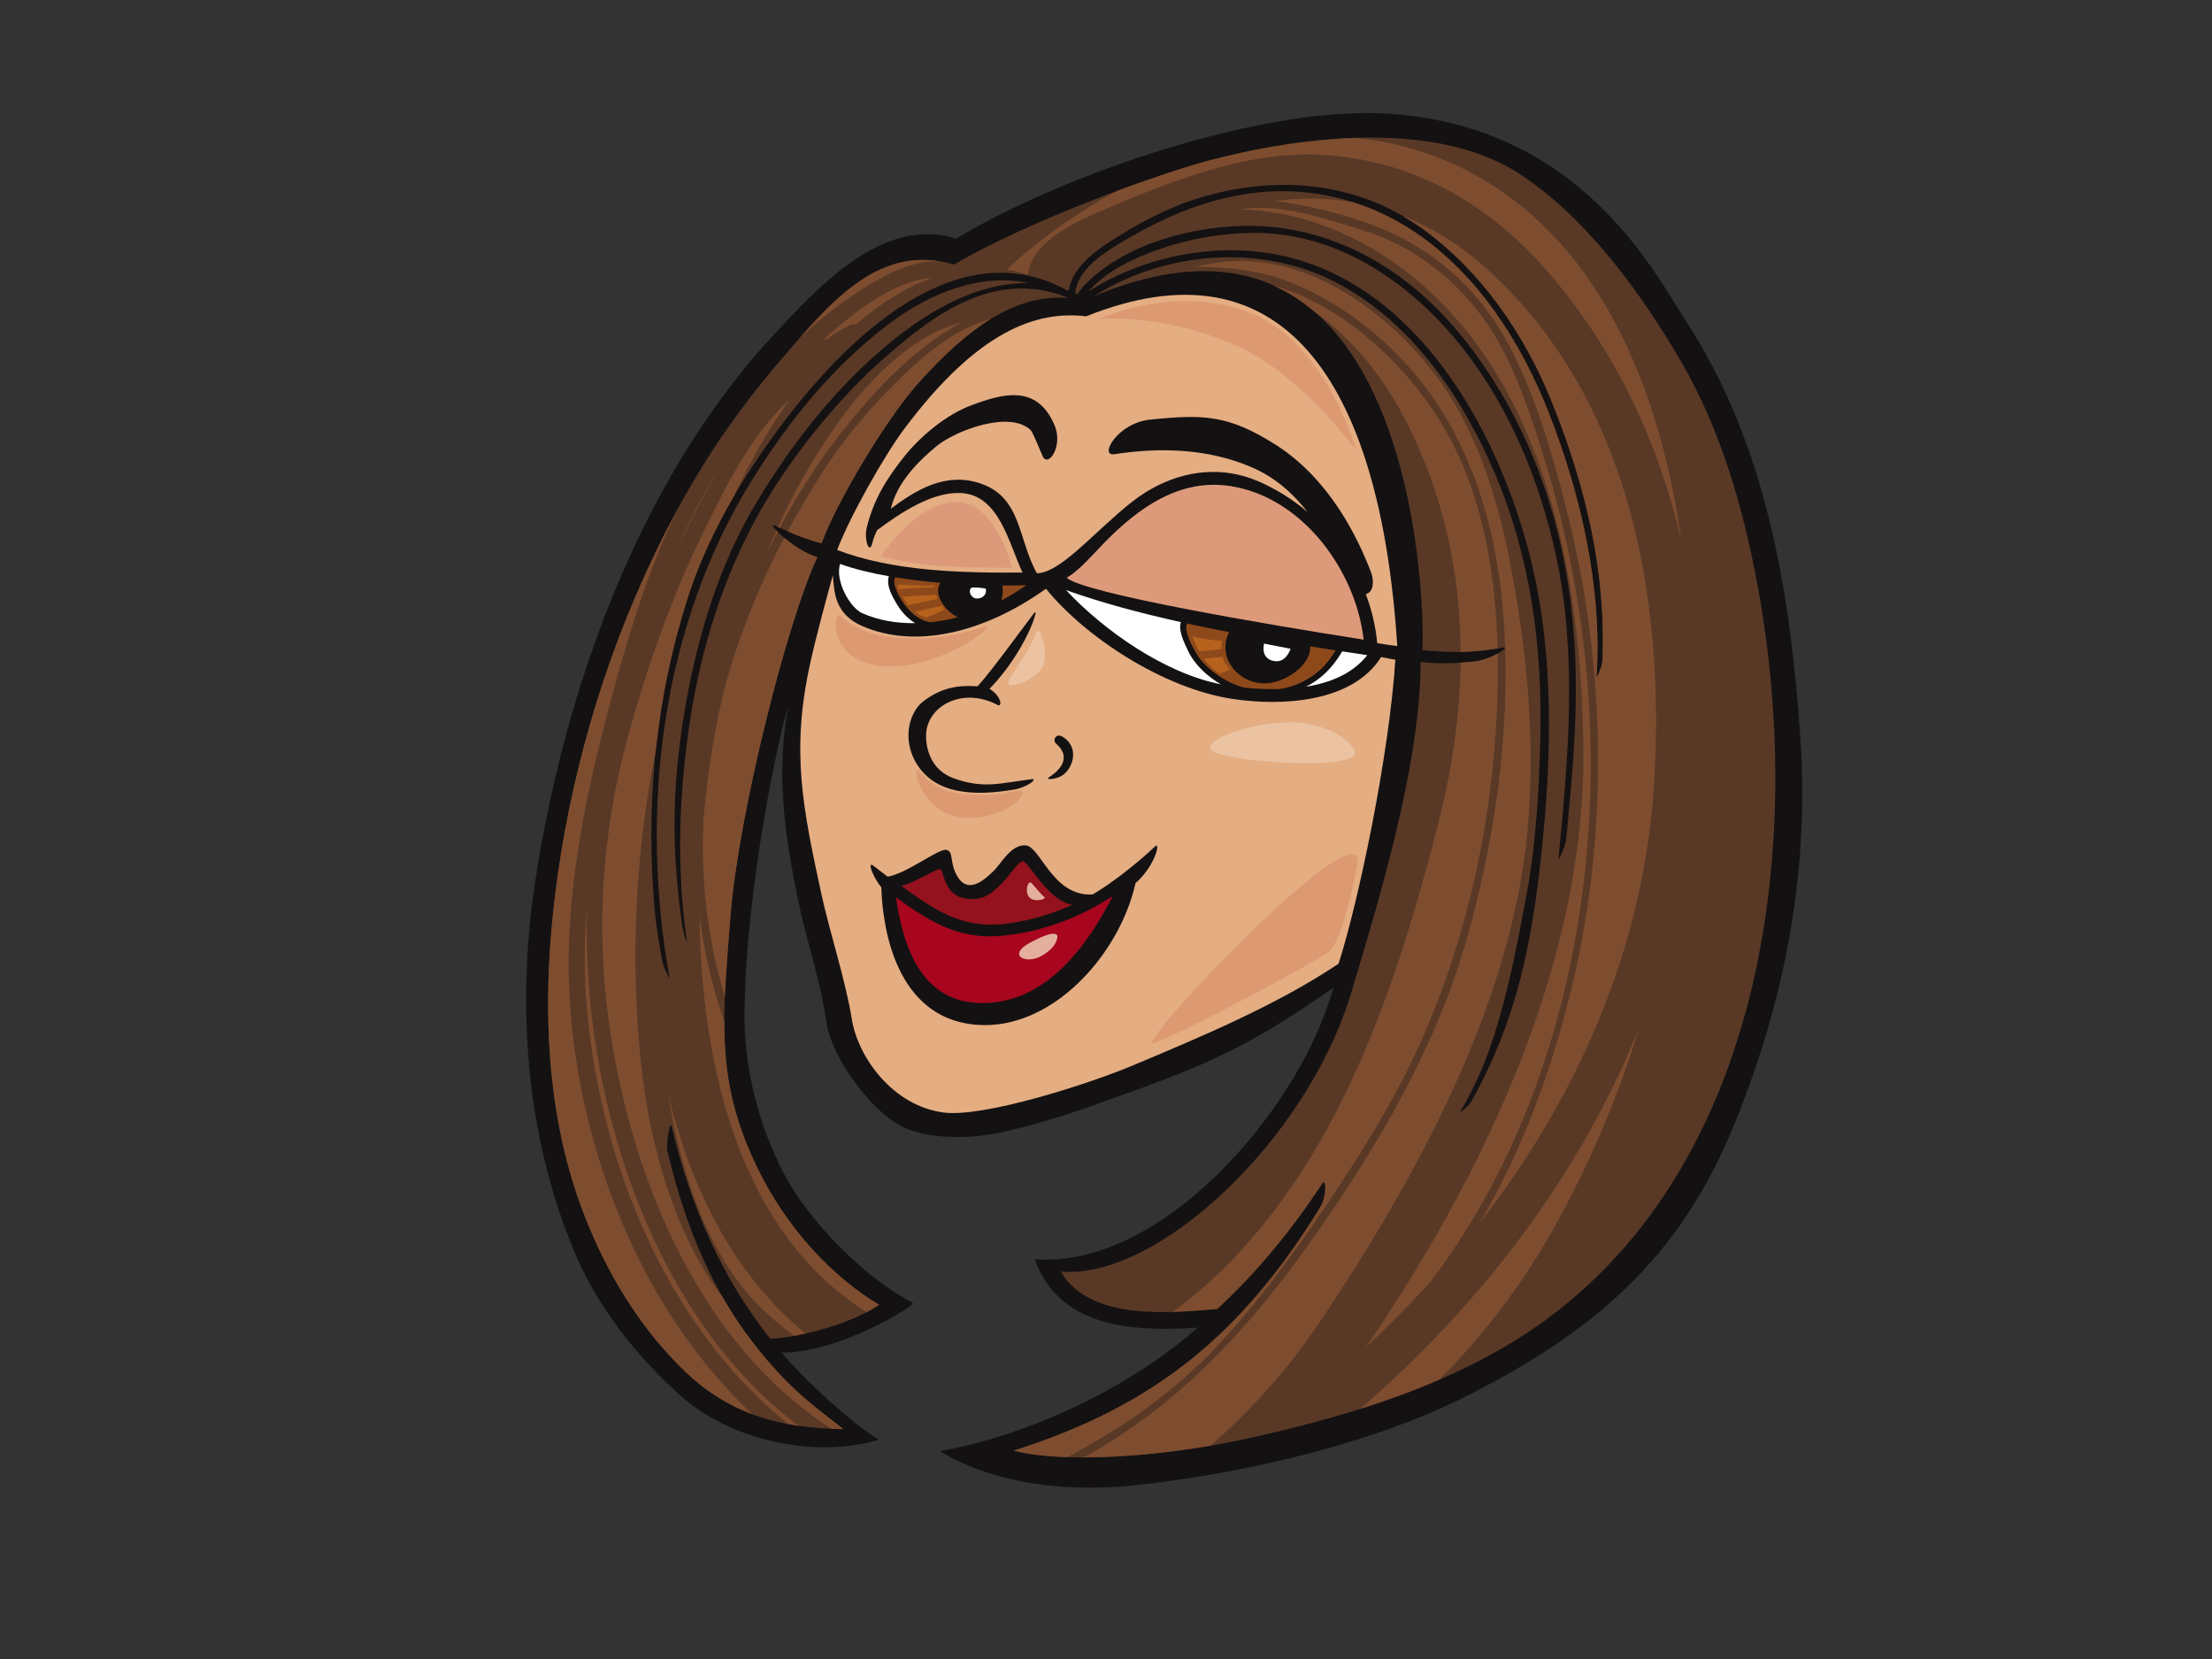 <?xml version="1.0" encoding="utf-8"?>
<!-- Generator: Adobe Illustrator 17.0.0, SVG Export Plug-In . SVG Version: 6.00 Build 0)  -->
<!DOCTYPE svg PUBLIC "-//W3C//DTD SVG 1.1//EN" "http://www.w3.org/Graphics/SVG/1.1/DTD/svg11.dtd">
<svg version="1.1" id="Layer_1" xmlns="http://www.w3.org/2000/svg" xmlns:xlink="http://www.w3.org/1999/xlink" x="0px" y="0px"
	 width="800px" height="600px" viewBox="0 0 800 600" enable-background="new 0 0 800 600" xml:space="preserve">
<rect x="0" y="0" width="800" height="600" fill="#333333" stroke="none"/>
<g>
	<path fill="#141112" d="M609.434,115.618c-11.054-16.895-38.23-71.286-109.619-74.608c-43.9-2.047-113.881,21.292-154.008,45.293
		c-26.85-8.544-50.88,18.51-67.048,35.976c-15.895,17.17-30.592,38.657-42.656,61.873c-21.532,41.428-34.98,86.97-42.235,132.631
		c-7.179,45.176-4.052,92.875,13.679,135.489c8.376,20.135,21.949,37.357,38.062,52.07c18.245,16.663,49.193,23.281,72.197,16.37
		c-9.775-6.064-26.301-20.995-35.153-31.531c20.5,0.297,48.876-17.231,47.457-17.979c-15.801-8.32-31.233-23.628-41.229-37.894
		c-9.019-12.865-19.973-38.749-19.63-66.959c0.573-47.228,12.969-102.205,15.688-110.442c-3.923,23.453-1.826,42.55,3.534,68.903
		c3.216,15.821,8.173,29.195,10.458,45.184c1.642,11.482,14.655,30.026,25.596,36.521c10.038,5.951,26.783,5.388,37.351,3.059
		c17.685-3.898,30.052-8.528,47.078-14.657c32.406-11.675,45.837-18.731,73.392-37.724c-1.507,4.723-3.145,9.404-5.055,13.989
		c-16.11,38.701-60.218,87.353-103.043,84.277c9.091,25.702,37.623,26.051,58.866,24.714
		c-23.863,21.102-59.712,38.654-93.156,44.649c4.86,3.098,28.528,17.076,72.072,12.189c43.543-4.887,86.027-16.412,114.234-30.098
		c55.499-26.928,83.628-56.585,101.957-102.697c17.805-44.802,26.19-90.094,22.881-137.822
		C647.472,214,638.843,160.572,609.434,115.618z"/>
	<path fill="#E4AD82" d="M409.366,385.474c-15.2,6.379-53.391,18.779-68.133,16.879c-18.194-2.349-30.971-19.852-33.189-33.9
		c-2.152-13.597-8.041-31.536-10.962-45.019c-6.819-31.484-11.034-51.8-4.103-83.386c2.192-10,6.171-24.668,8.239-32.033
		c0.49,6.1,0.589,14.05,10.689,18.436c19.007,8.255,43.738,2.617,66.384-13.522c14.134,17.408,42.391,36.109,67.675,39.877
		c17.446,2.596,43.051,1.412,53.524-15.156c1.405,0.181,3.754,0.786,5.16,0.941c-2.223,34.733-13.408,87.832-20.537,109.955
		C461.596,363.609,434.39,374.967,409.366,385.474z"/>
	<path fill="#E4AD82" d="M392.838,114.397c69.876-28.008,106.242,21.418,112.509,119.268c-1.173-0.136-4.642-0.622-7.266-1.059
		c-0.542-6.095-1.971-12.053-4.121-17.733c2.656-0.517,3.164-4.579,1.923-7.828c-4.814-12.601-15.033-33.986-34.916-46.453
		c-16.838-10.558-25.801-10.82-45.105-8.82c-11.653,1.206-18.571,13.383-12.806,12.493c16.668-2.569,33.971-2.02,49.605,4.708
		c8.53,3.666,14.935,9.423,20.234,16.202c-5.449-4.621-11.555-8.468-18.176-11.257c-12.763-5.374-26.215-3.803-38.113,2.778
		c-6.691,3.698-12.434,9.185-18.082,14.257c-6.916,6.218-16.822,16.431-23.526,16.36c-7.017-12.592-5.434-27.911-21.134-32.702
		c-12.23-3.74-22.555,2.589-31.694,9.382c2.278-9.49,9.818-17.082,16.513-22.609c6.973-5.764,26.733-13.147,34.16-5.727
		c0.884,1.016,3.796,8.486,4.358,9.54c2.033,3.82,7.369-3.928,4.189-11.42c-6.391-15.066-19.022-11.363-30.279-7.121
		c-8.961,3.375-18.215,11.108-24.1,18.49c-6.392,8.016-11.111,15.652-13.561,25.756c-1.017,4.202,0.981,9.849,2.01,5.6
		c0.409-1.681,1.03-3.26,1.778-4.775c8.397-6.232,19.651-13.756,29.928-13.439c14.144,0.441,17.528,17.839,22.657,28.803
		c-22.557,0.138-46.73-0.46-67.044-8.172c4.307-11.562,16.879-33.953,24.29-43.851C353.728,119.46,374.935,112.265,392.838,114.397z
		"/>
	<path fill="#FFFFFF" d="M427.075,224.998c-1.049,3.121,1.366,7.718,2.522,10.23c2.315,5.026,6.989,9.388,11.93,12.25
		c-20.327-3.99-42.232-19.355-55.981-34.058C398.18,217.939,412.387,221.732,427.075,224.998z"/>
	<path fill="#DD9A7B" d="M385.757,208.964c4.61-2.667,9.091-8.032,13.63-12.682c12.312-12.614,27.322-23.402,45.745-20.468
		c26.089,4.156,45.224,30.638,48.05,55.524C457.513,225.765,392.273,214.632,385.757,208.964z"/>
	<path fill="#8E491B" d="M432.917,236.711c-1.326-2.167-4.918-8.333-3.585-11.203c5.032,1.093,10.115,2.131,15.21,3.114
		c-4.221,8.239,1.993,17.692,11.753,18.517c6.887,0.585,17.789-5.714,17.578-13.373c3.098,0.498,6.153,0.977,9.185,1.446
		c-2.874,4.668-5.863,8.066-11.097,10.916c-2.909,1.585-5.993,2.576-9.145,3.084c-4.253,0.107-8.479-0.092-12.434-0.476
		c-0.167-0.043-0.337-0.063-0.498-0.104C443.809,247.149,436.211,242.082,432.917,236.711z"/>
	<path fill="#FFFFFF" d="M485.442,235.581c3.053,0.467,6.081,0.928,9.038,1.37c-5.213,6.662-13.336,9.987-22.125,11.407
		C478.031,245.449,481.918,241.459,485.442,235.581z"/>
	<path fill="#8E491B" d="M371.157,211.644c-2.822,2.023-5.872,3.867-9.063,5.52c0.599-1.701,0.728-3.546,0.442-5.413
		C365.438,211.76,368.32,211.726,371.157,211.644z"/>
	<path fill="#FFFFFF" d="M353.014,216.439c-1.703-0.132-3.121-2.697-1.66-3.901l0.019-0.002c0.867-0.209,4.36,0.08,5.112,0.372
		C357.011,214.366,355.856,216.658,353.014,216.439z"/>
	<path fill="#8E491B" d="M346.353,223.25c-3.286,0.856-6.613,1.453-9.924,1.805c-3.971-0.661-7.203-3.448-9.556-6.807
		c-1.334-1.902-4.497-6.978-3.112-9.457c5.164,0.844,10.649,1.506,16.311,1.991C337.46,215.143,341.78,220.888,346.353,223.25z"/>
	<path fill="#B6621D" d="M324.713,211.43c0.019,0.554,0.051,1.111,0.116,1.659c4.393-0.325,8.786-0.586,13.184-0.746
		c-0.005-0.192,0.014-0.383,0.02-0.575C333.631,211.873,329.175,211.663,324.713,211.43z"/>
	<path fill="#B6621D" d="M328.374,218.903c3.572-0.765,7.141-1.548,10.71-2.331c-0.217-0.473-0.403-0.947-0.559-1.428
		c-4.056,0.14-8.109,0.377-12.155,0.667C327.113,216.788,327.743,217.848,328.374,218.903z"/>
	<path fill="#B6621D" d="M335.054,223.376c2.22-0.937,4.431-1.895,6.595-2.956c-0.375-0.418-0.723-0.85-1.049-1.297
		c-3.179,0.696-6.357,1.39-9.536,2.079c0.419,0.427,0.904,0.771,1.351,1.163C333.288,222.734,334.166,223.069,335.054,223.376z"/>
	<path fill="#FFFFFF" d="M303.829,203.951c4.959,1.806,10.998,3.282,17.65,4.454c-1.136,3.375,1.438,7.746,3.135,10.495
		c1.624,2.633,3.798,4.923,6.362,6.471c-6.738,0.09-13.296-0.99-19.182-3.626C307.376,219.764,301.929,210.049,303.829,203.951z"/>
	<path fill="#593926" d="M542.626,487.998c-27.958,15.986-59.637,25.209-90.896,32.122c-30.883,6.84-66.782,9.249-85.124,4.513
		c50.74-16.013,82.559-41.945,110.932-88.088c2.266-3.682,2.261-10.928,0.646-8.486c-11.438,17.264-23.358,31.805-37.957,45.34
		c-15.776,1.269-45.894,4.828-56.575-13.51c34.802,3.07,89.216-47.554,105.197-101.386c8.632-29.08,24.964-80.959,24.911-119.128
		c4.56,0.552,9.68,0.866,19.232-0.104c6.452-0.653,13.572-5.611,10.733-5.096c-10.897,1.976-18.913,1.948-29.306,0.947
		c1.131-18.809-3.872-175.871-118.726-128.04c26.566-16.77,62.372-19.173,89.887-3.649c26.155,14.754,43.72,41.043,55.19,68.11
		c12.818,30.238,17.092,62.572,16.314,95.314c-0.442,18.721-1.569,38.263-4.988,56.652c-3.206,17.214-6.436,34.448-11.785,51.15
		c-3.027,9.445-6.958,18.596-12.051,27.114c-0.815,1.366,3.057-1.929,3.839-3.328c16.319-29.282,21.623-55.985,25.179-87.969
		c4.165-37.447,4.479-73.141-2.9-105.007c-11.887-51.331-46.061-112.397-105.286-114.882c-19.249-0.806-39.2,4.42-55.46,14.833
		c6.405-7.281,15.744-11.711,24.746-14.955c11.528-4.159,24.164-6.34,36.42-6.213c27.883,0.292,52.373,16.203,70.089,36.68
		c19.479,22.516,31.674,51.278,37.891,80.158c7.732,35.939,4.41,73.082,0.879,109.31c-0.16,1.599,2.587-4.85,2.74-6.445
		c3.648-37.409,6.318-68.472-1.659-105.551c-6.288-29.223-19.459-57.702-39.07-80.371c-17.46-20.178-41.188-34.342-68.13-36.159
		c-21.643-1.462-50.119,5.213-65.457,21.419c-0.931,0.991-1.733,2.074-2.496,3.184c-0.093-0.085-0.183-0.17-0.312-0.228
		c-0.125-0.056-0.246-0.101-0.369-0.158c0.598-9.488,12.965-16.328,20.109-20.449c11.309-6.521,22.975-11.595,35.78-14.4
		c27.169-5.942,53.576,1.024,74.84,18.606c18.513,15.306,31.574,36.86,40.319,58.975c11.745,29.697,19.526,63.613,17.477,95.612
		c-0.104,1.597,1.991-3.527,2.071-5.127c1.536-31.758-5.896-63.544-18.522-94.601c-9.785-24.06-25.301-46.663-46.5-61.987
		c-23.642-17.093-52.813-19.545-80.314-11.279c-11.524,3.466-22.492,9.325-32.583,15.841c-6.269,4.049-13.968,9.983-15.045,17.825
		c-0.313-0.118-0.625-0.192-0.937-0.301c-42.312-22.846-84.432,22.921-106.73,54.016c-12.63,17.61-23.61,36.923-30.223,57.625
		c-10.915,34.165-14.678,69.209-12.468,104.969c0.644,10.444,1.536,16.201,3.376,26.499c0.282,1.579,2.819,6.982,2.538,5.403
		c-10.91-61.052-2.824-127.694,30.513-180.72c13.166-20.938,29.302-40.826,49.209-55.694c14.664-10.949,32.643-18.209,50.169-14.539
		c-18.044-0.164-35.046,9.353-49.406,20.993c-19.59,15.878-35.701,36.33-48.764,57.976c-13.186,21.852-20.938,46.716-25.489,71.641
		c-5.275,28.872-5.755,53.294-1.501,82.386c0.233,1.588,1.85,6.657,1.619,5.076c-3.92-26.795-2.865-53.988,1.255-80.689
		c3.937-25.505,11.96-51.16,24.624-73.802c11.259-20.141,28.425-41.455,45.675-56.628c18.799-16.536,40.384-32.031,66.414-21.587
		c0.001,0.008,0.001,0.014,0.001,0.019c-17.921-1.302-34.803,8.76-54.945,31.574c-10.851,12.29-28.736,41.811-34.313,57.162
		c-8.125-1.975-16.517-6.311-17.182-6.524c-2.777-0.889,7.367,9.254,15.655,11.521c-11.044,23.467-28.495,92.945-31.414,129.522
		c-2.921,36.575-5.075,57.599,7.152,85.846c12.229,28.247,31.596,46.119,46.556,55.042c-11.348,7.782-31.905,12.243-39.43,12.241
		c-17.279-21.896-28.611-47.36-35.519-76.646c-0.67-2.825-2.201,6.217-1.531,9.062c6.894,29.218,17.299,51.419,30.519,68.579
		c13.222,17.164,22.242,23.188,33.042,31.723c-21.653-0.269-40.47-4.797-57.062-20.671c-16.311-15.607-28.142-35.192-36.361-56.077
		c-16.161-41.063-15.679-87.403-8.856-130.345c6.822-42.918,21.077-86.144,41.81-124.612c12.002-22.276,24.269-39.113,37.865-55.011
		c18.512-21.647,35.965-42.269,62.688-34.473c27.681-16.158,73.321-32.596,92.229-37.615c32.843-8.71,81.771-14.924,112.041,4.712
		c24.236,15.72,44.247,43.275,58.563,67.869c14.667,25.204,22.714,53.628,27.918,82.147
		C653.646,310.393,636.46,434.333,542.626,487.998z"/>
	<path fill="#7E4D2F" d="M439.881,487.164c15.051-15.943,27.99-33.713,40.2-51.887c11.526-17.158,22.571-34.654,31.418-53.374
		c17.366-36.742,26.982-77.978,29.541-118.498c0.553-8.775,0.805-17.855,0.63-27.029c-2.231,1.233-5.529,2.579-8.679,2.896
		c-1.727,0.175-3.268,0.295-4.729,0.394c-0.255,18.869-2.997,37.912-7.767,56.809c-11.417,45.241-26.849,94.376-53.697,133.152
		c-11.497,16.605-24.89,31.614-41.156,43.701c-0.534,0.396-1.081,0.756-1.621,1.143c6.041-0.175,11.712-0.709,16.205-1.07
		c14.6-13.535,26.519-28.076,37.957-45.34c1.615-2.442,1.62,4.804-0.646,8.486c-28.373,46.143-60.192,72.075-110.932,88.088
		c5.219,1.349,11.879,2.103,19.423,2.353C405.783,516.562,424.152,503.823,439.881,487.164z"/>
	<path fill="#7E4D2F" d="M547.325,209.819c-4.735-26.494-12.227-53.461-28.892-75.149c-16.701-21.731-44.479-42.02-73.279-40.192
		c-3.78,0.24-8.172,0.917-12.777,1.982c11.463,0.109,22.908,1.212,33.66,5.414c15.615,6.1,29.856,16.234,41.316,28.448
		c24.276,25.876,34.33,60.191,36.576,95.03c2.479,38.408-2.997,77.437-13.504,114.386c-11.185,39.325-31.82,74.303-55.171,107.557
		c-22.638,32.239-48.3,60.509-83.148,79.715c-0.044,0.025-0.089,0.046-0.136,0.071c13.858-0.016,30.022-1.531,45.794-4.238
		c14.975-13.005,28.415-28.033,40.124-45.549c34.256-51.247,68.539-113.768,74.497-176.205
		C555.277,270.779,552.676,239.759,547.325,209.819z"/>
	<path fill="#7E4D2F" d="M507.529,150.455c14.324,27.147,20.57,55.994,20.716,85.314c4.259-0.076,8.58-0.473,13.397-1.257
		c-0.781-30.457-6.614-61.817-23.69-86.608c-11.248-16.33-26.7-31.043-44.652-39.784c-4.249-2.069-8.542-3.661-12.876-4.898
		c5.497,2.435,10.468,5.631,14.917,9.476C488.441,121.977,499.377,135.007,507.529,150.455z"/>
	<path fill="#7E4D2F" d="M264.209,331.005c2.919-36.576,20.369-106.055,31.414-129.522c-4.163-1.14-8.776-4.259-12.001-6.972
		c-9.358,17.839-16.909,36.655-22.028,56.126c-0.35,1.542-0.711,3.072-1.044,4.623c-2.632,12.243-4.74,25.828-6.065,40.101
		c-1.15,21.976,1.253,44.112,7.676,65.04C262.529,351.591,263.33,342.008,264.209,331.005z"/>
	<path fill="#7E4D2F" d="M271.361,416.851c-7.283-16.822-9.445-31.104-9.402-47.614c-0.37-1.026-0.761-2.045-1.111-3.083
		c-3.888-11.593-6.434-23.362-7.857-35.208c0.546,56.443,15.617,115.56,60.446,143.616c1.601-0.841,3.109-1.729,4.48-2.669
		C302.957,462.969,283.59,445.098,271.361,416.851z"/>
	<path fill="#7E4D2F" d="M281.246,192.33c-0.155-0.153-0.337-0.326-0.472-0.47c-1.355,2.998-2.632,6.028-3.871,9.072
		C278.282,198.032,279.754,195.177,281.246,192.33z"/>
	<path fill="#7E4D2F" d="M304.218,156.498c9.029-11.508,19.054-22.597,30.711-31.508c3.904-2.983,8.133-5.928,12.623-8.296
		c-17.877,4.458-34.141,21.506-45.167,37.159c-8.307,11.79-15.218,24.042-21.041,36.731c0.184,0.087,0.428,0.2,0.646,0.3
		C288.409,178.811,295.781,167.256,304.218,156.498z"/>
	<path fill="#7E4D2F" d="M325.542,136.882c-10.407,10.131-20.028,21.363-27.908,33.589c-4.541,7.042-8.801,14.29-12.773,21.701
		c3.296,1.436,7.814,3.226,12.287,4.314c5.577-15.351,23.463-44.872,34.313-57.162c9.419-10.669,18.123-18.524,26.557-23.748
		c-0.082-0.004-0.162,0.006-0.244,0.002C345.398,118.883,334.369,128.29,325.542,136.882z"/>
	<path fill="#7E4D2F" d="M248.643,216.446c4.107-12.855,9.9-25.168,16.722-36.877c5.692-12.273,12.365-24.05,20.261-35.113
		c-13.705,12.293-23.338,31.95-30.712,46.963c-11.777,23.974-20.728,49.158-27.785,74.903c-9.64,35.156-11.883,71.572-6.298,107.667
		c8.441,54.539,33.181,112.952,79.962,142.75c1.39,0.056,2.791,0.094,4.204,0.112c-10.799-8.535-19.82-14.559-33.042-31.723
		c-3.755-4.874-7.274-10.17-10.559-15.903c-17.636-23.118-26.493-55.805-29.506-84.076c-4.139-38.846-2.018-76.998,5.344-114.195
		C239.19,252.56,242.913,234.382,248.643,216.446z"/>
	<path fill="#7E4D2F" d="M244.651,199.266c4.177-9.212,8.754-18.245,13.862-27.021c0.527-0.905,1.061-1.817,1.601-2.733
		C254.109,178.865,249.031,188.9,244.651,199.266z"/>
	<path fill="#7E4D2F" d="M211.867,359.327c3.783,57.302,27.833,119.201,73.223,155.682c1.223,0.226,2.439,0.467,3.68,0.649
		c-43.492-32.81-67.256-90.558-74.272-144.255c-1.862-14.244-2.575-28.254-2.242-42.129
		C211.425,339.265,211.203,349.288,211.867,359.327z"/>
	<path fill="#7E4D2F" d="M535.366,95.181c-8.714-7.544-18.194-13.222-28.162-17.117c2.47,1.42,4.905,2.945,7.271,4.655
		c21.199,15.324,36.716,37.928,46.5,61.987c12.626,31.057,20.057,62.842,18.522,94.601c-0.08,1.601-2.174,6.725-2.071,5.127
		c2.049-31.999-5.732-65.915-17.477-95.612c-8.745-22.115-21.806-43.669-40.319-58.975c-9.265-7.661-19.508-13.304-30.365-16.743
		c-9.229-1.556-18.732-1.662-28.335-0.38c1.765,0.167,3.531,0.38,5.285,0.683c11.675,2.006,23.91,5.176,34.819,9.851
		c19.696,8.44,35.248,23.315,45.097,42.324c8.391,16.188,13.92,34.093,18.625,51.649c5.176,19.314,9.039,38.999,11.125,58.895
		c4.223,40.286,2.162,81.336-7.374,120.764c-7.206,29.807-17.865,59.342-33.622,85.794c35.803-46.053,59.712-100.222,63.33-159.259
		C602.356,215.897,589.212,141.797,535.366,95.181z"/>
	<path fill="#7E4D2F" d="M571.216,221.769c-3.121-20.518-7.751-40.819-14.146-60.572c-5.64-17.425-11.756-35.345-23.431-49.79
		c-10.742-13.296-24.861-23.288-41.279-28.296c-13.611-4.156-29.53-9.756-44.035-7.342c21.922,0.347,43.224,9.177,60.715,22.805
		c50.638,39.458,62.965,111.486,63.614,172.237c0.805,75.412-34.258,150.089-75.458,211.716c-1.097,1.644-2.232,3.259-3.354,4.883
		c7.973-7.419,15.622-15.165,22.924-23.2c0.746-0.975,1.545-1.909,2.28-2.897C568.576,394.494,583.544,302.798,571.216,221.769z"/>
	<path fill="#7E4D2F" d="M559.006,449.237c14.312-24.408,25.53-50.509,33.852-77.555c-21.399,53.253-57.096,99.991-100.928,137.859
		c9.719-3.058,19.296-6.551,28.618-10.582C535.263,484.22,548.236,467.6,559.006,449.237z"/>
	<path fill="#7E4D2F" d="M476.809,55.918c34.569,1.61,62.885,18.334,84.854,44.543c23.403,27.92,38.434,60.458,46.367,94.914
		c-6.645-47.918-24.754-98.147-64.437-125.829c-16.606-11.582-34.718-17.762-53.217-19.653c-18.838,0.595-37.711,4.082-53.066,8.154
		c-7.667,2.035-19.754,5.967-33.227,10.98c-14.563,7.788-28.122,17.515-39.993,28.502c2.552,0.378,5.111,0.94,7.667,1.725
		c0.022-0.172,0.011-0.337,0.044-0.515c2.337-12.799,19.135-19.301,29.503-23.752C424.174,65.17,451.578,54.742,476.809,55.918z"/>
	<path fill="#7E4D2F" d="M206.142,362.892c-2.639-39.94,6.399-79.559,17.031-117.857c5.673-20.437,12.436-41.67,22.085-61.201
		c-0.243,0.447-0.488,0.862-0.73,1.312c-20.733,38.468-34.987,81.694-41.81,124.612c-6.823,42.942-7.305,89.282,8.856,130.345
		c8.22,20.885,20.05,40.47,36.361,56.077c7.576,7.248,15.621,12.111,24.184,15.301C232.113,474.05,209.701,416.777,206.142,362.892z
		"/>
	<path fill="#7E4D2F" d="M302.185,118.987c-1.426,1.207-2.85,2.443-4.269,3.689c0.265,0.061,0.523,0.145,0.765,0.268
		c2.726-2.059,5.457-3.72,8.638-5.353c0.8-0.412,1.565-0.433,2.238-0.232c0.018-0.008,0.038-0.018,0.056-0.029
		c8.548-7.482,17.788-13.341,27.414-16.821C324.252,101.362,310.961,111.55,302.185,118.987z"/>
	<path fill="#7E4D2F" d="M306.798,107.955c9.232-6.406,21.033-13.746,32.78-13.512c-20.471-3.16-35.426,10.777-50.221,27.619
		C294.897,116.866,300.813,112.107,306.798,107.955z"/>
	<path fill="#7E4D2F" d="M287.27,483.129c1.301-0.238,2.668-0.515,4.087-0.834c-25.72-20.965-41.324-51.907-49.622-86.23
		c4.474,27.453,13.598,56.543,32.361,75.766C278.202,476.037,282.631,479.743,287.27,483.129z"/>
	<path fill="#141112" d="M417.723,306.138c-5.732,5.491-15.708,13.439-22.558,17.352c-0.008,0.002-0.014,0-0.026,0
		c-14.485,0.874-18.85-17.458-24.25-17.757c-5.398-0.294-8.68,6.592-11.795,9.518c-2.533,2.371-8.838,8.687-12.922,1.574
		c-2.908-5.061-1.108-8.692-3.824-9.443c-2.716-0.752-14.249,8.535-21.29,9.672c-0.03-0.023-0.062-0.028-0.096-0.047
		c-0.221-0.146-5.056-3.908-5.283-4.054c-2.154-1.4,0.27,4.648,3.074,7.959c0.212,7.381,2.11,47.172,34.465,49.72
		c27.278,2.148,51.762-25.558,57.436-51.188C417.863,313.076,419.846,304.103,417.723,306.138z"/>
	<path fill="#93121D" d="M340.173,314.401c1.382,0.529,0.852,11.67,12.768,10.712c8.325-0.664,14.501-13.674,16.891-13.611
		c2.39,0.061,8.785,14.003,17.925,15.768c-7.104,3.215-14.73,5.51-22.886,6.681c-17.319,2.49-27.382-5.408-38.929-13.535
		C331.068,319.197,338.791,313.875,340.173,314.401z"/>
	<path fill="#A7061E" d="M355.858,362.772c-23.094,0.34-29.301-21.237-31.83-38.214c10.829,7.642,21.573,15.32,37.617,13.925
		c15.211-1.331,28.846-6.587,40.811-14.438C393.65,341.232,379.029,362.425,355.858,362.772z"/>
	<path fill="#FFFFFF" d="M457.17,232.762l9.574,1.886c0,0-1.534,5.05-5.694,4.471C455.593,238.358,457.17,232.762,457.17,232.762z"
		/>
	<path fill="#DD9A7B" d="M318.55,201.218c0,0,12.911,3.229,24.901,3.689c11.989,0.46,22.594,0.46,22.594,0.46
		s-5.406-21.376-17.523-23.515C332.845,179.086,318.55,201.218,318.55,201.218z"/>
	<path fill="#141112" d="M373.195,281.795c-11.436,1.409-17.498,3.642-28.41-0.364c-7.647-2.806-9.913-9.935-9.859-15.456
		c0.1-10.513,13.013-17.761,25.793-11.055c1.903,0.999,1.48-3.12-2.838-5.805c13.069-13.427,18.284-30.09,16.151-27.434
		c-2.134,2.653-15.32,20.939-20.466,26.533c-6.437-0.463-12.947,0.179-19.869,5.627c-4.484,3.536-7.441,12.618-2.814,21.276
		c6.857,12.839,22.524,12.686,35.745,10.45C371.809,284.69,375.351,281.529,373.195,281.795z"/>
	<path fill="#141112" d="M383.981,266.281c-1.907-1.054-3.591,1.342-1.956,2.751c5.18,4.471,2.109,9.036-2.533,12.009
		c-1.826,1.171,2.119,0.764,4.037-0.212C388.142,278.483,390.79,270.046,383.981,266.281z"/>
	<path fill="#B6621D" d="M431.247,230.204c0.591,1.528,1.451,3.537,2.487,5.351c2.665-0.274,5.333-0.544,7.998-0.783
		c-0.047-1.143,0.069-2.123,0.206-2.947C438.405,231.594,434.824,231.003,431.247,230.204z"/>
	<path fill="#B6621D" d="M441.093,243.7c1.265-0.501,2.529-1.011,3.788-1.531c-0.812-0.835-1.619-1.88-2.213-3.204
		c-0.21-0.471-0.359-0.944-0.495-1.412c-2.241,0.199-4.482,0.43-6.724,0.656C437.082,240.5,438.758,242.129,441.093,243.7z"/>
	<path fill="#E4AF9D" d="M374.394,346.675c-5.113,1.29-9.049-1.801-2.03-5.657c4.893-2.688,12.767-6.095,9.14,0.434
		C380.349,343.531,376.785,346.07,374.394,346.675z"/>
	<path fill="#E4AF9D" d="M373.235,319.548c1.512,1.814,3.625,4.205,4.497,4.931c0.871,0.725-3.774,2.03-5.513,0
		C370.479,322.447,371.784,317.805,373.235,319.548z"/>
	<path fill="#DD9A72" d="M490.779,313.595c-1.667,8.141-5.731,26.805-10.028,30.488c-4.297,3.683-54.632,30.284-63.432,33.149
		C408.521,380.097,496.101,287.609,490.779,313.595z"/>
	<path fill="#DD9A72" d="M332.607,279.014c1.351,1.509,5.117,5.934,11.255,7.367c6.138,1.431,16.165,1.636,23.327-0.206
		c7.16-1.841-1.433,10.026-17.802,9.616C333.018,295.384,329.13,275.126,332.607,279.014z"/>
	<path fill="#DD9A72" d="M304.37,222.948c0,0,5.115,6.138,18.62,7.57c13.506,1.432,25.373-1.226,32.74-3.887
		c7.366-2.662-14.322,15.549-35.807,14.322C298.438,239.727,301.301,219.061,304.37,222.948z"/>
	<path fill="#DD9A72" d="M397.679,115.315c0,0,27.624-12.89,54.837-2.046c27.215,10.845,38.06,49.721,38.06,49.721
		s-19.289-26.573-41.537-37.036C421.618,113.064,397.679,115.315,397.679,115.315z"/>
	<path fill="#EBC3A2" d="M467.137,261.214c7.752,0,19.565,3.594,22.76,10.382c3.195,6.788-40.329,4.791-50.711,0.398
		C432.476,269.156,449.568,261.214,467.137,261.214z"/>
	<path fill="#EBC3A2" d="M365.315,245.242c2.343-3.905,7.587-11.18,9.184-15.972c1.597-4.792,4.791,6.788,2.795,11.58
		C375.298,245.642,361.72,251.232,365.315,245.242z"/>
</g>
</svg>
